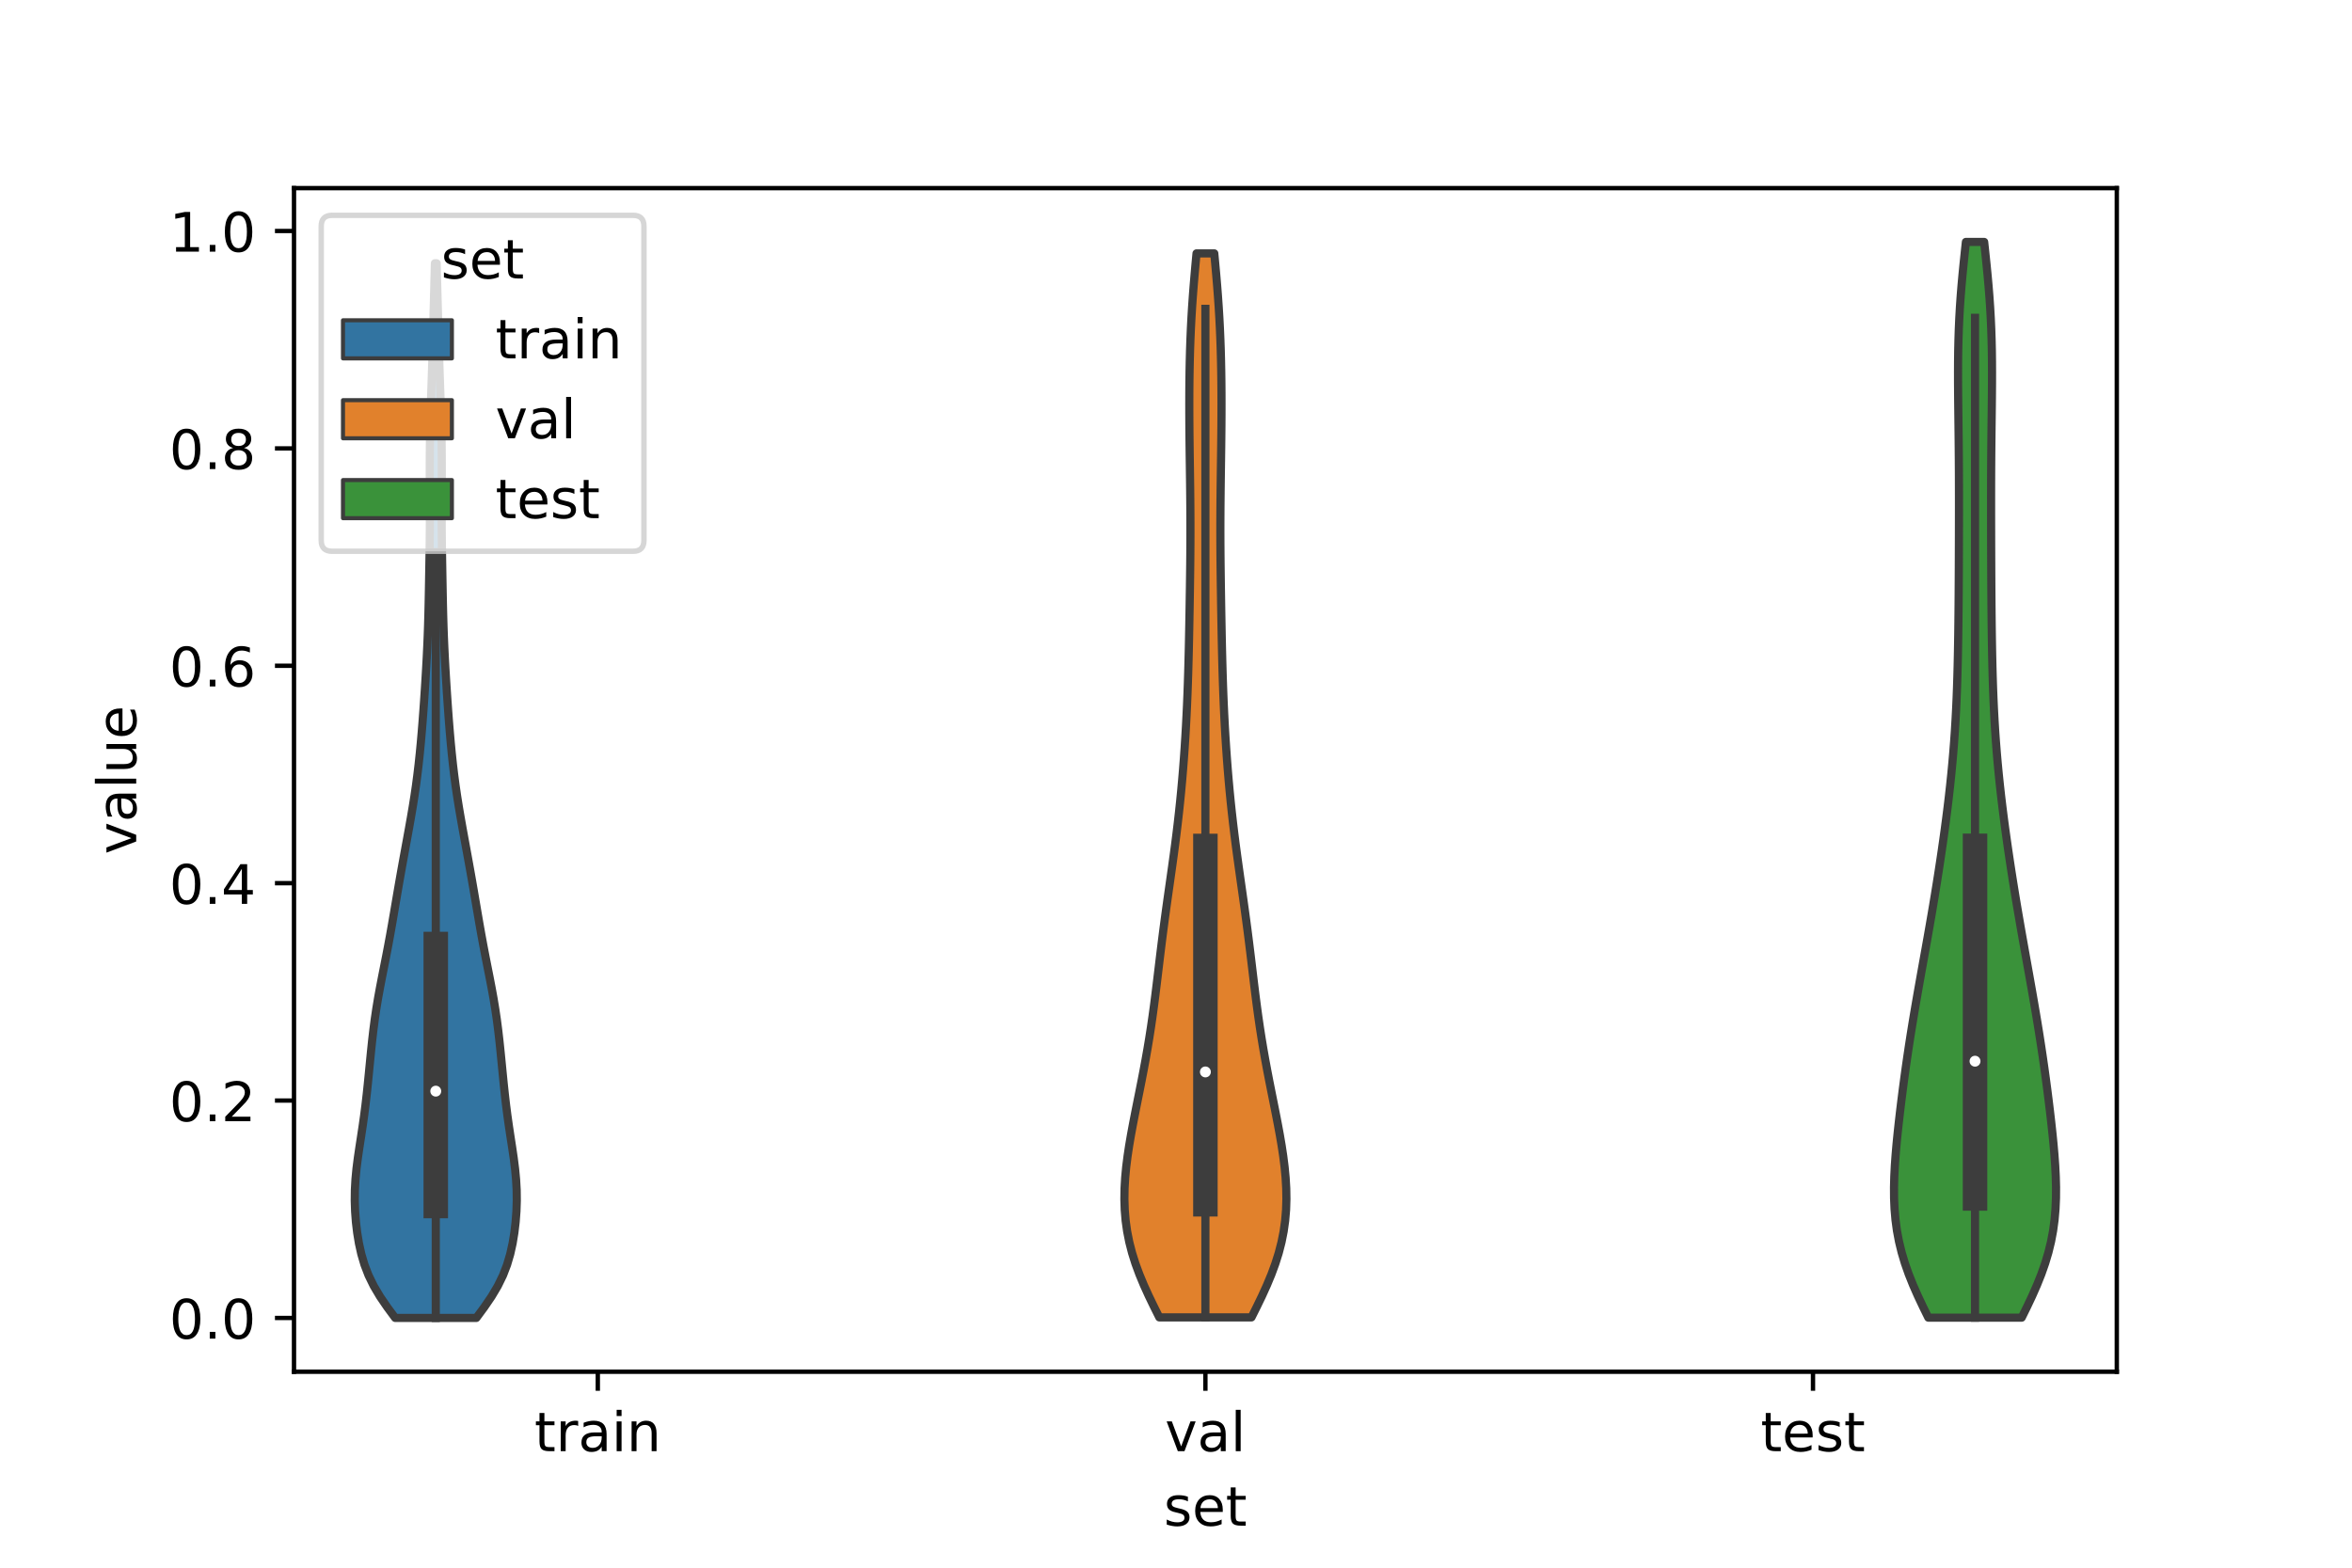 <?xml version="1.0" encoding="utf-8" standalone="no"?>
<!DOCTYPE svg PUBLIC "-//W3C//DTD SVG 1.1//EN"
  "http://www.w3.org/Graphics/SVG/1.1/DTD/svg11.dtd">
<!-- Created with matplotlib (https://matplotlib.org/) -->
<svg height="288pt" version="1.1" viewBox="0 0 432 288" width="432pt" xmlns="http://www.w3.org/2000/svg" xmlns:xlink="http://www.w3.org/1999/xlink">
 <defs>
  <style type="text/css">*{stroke-linecap:butt;stroke-linejoin:round;}</style>
 </defs>
 <g id="figure_1">
  <g id="patch_1">
   <path d="M 0 288 
L 432 288 
L 432 0 
L 0 0 
z
" style="fill:#ffffff;"/>
  </g>
  <g id="axes_1">
   <g id="patch_2">
    <path d="M 54 252 
L 388.8 252 
L 388.8 34.56 
L 54 34.56 
z
" style="fill:#ffffff;"/>
   </g>
   <g id="PolyCollection_1">
    <defs>
     <path d="M 87.49 -45.884 
L 72.59 -45.884 
L 71.144 -47.841 
L 69.808 -49.798 
L 68.647 -51.755 
L 67.691 -53.712 
L 66.938 -55.669 
L 66.362 -57.626 
L 65.928 -59.583 
L 65.605 -61.54 
L 65.373 -63.497 
L 65.225 -65.454 
L 65.16 -67.411 
L 65.182 -69.368 
L 65.29 -71.325 
L 65.476 -73.282 
L 65.723 -75.239 
L 66.01 -77.197 
L 66.311 -79.154 
L 66.606 -81.111 
L 66.882 -83.068 
L 67.133 -85.025 
L 67.358 -86.982 
L 67.565 -88.939 
L 67.759 -90.896 
L 67.949 -92.853 
L 68.142 -94.81 
L 68.346 -96.767 
L 68.571 -98.724 
L 68.824 -100.681 
L 69.112 -102.638 
L 69.435 -104.595 
L 69.791 -106.552 
L 70.168 -108.509 
L 70.556 -110.466 
L 70.942 -112.424 
L 71.316 -114.381 
L 71.676 -116.338 
L 72.022 -118.295 
L 72.358 -120.252 
L 72.691 -122.209 
L 73.025 -124.166 
L 73.364 -126.123 
L 73.71 -128.08 
L 74.063 -130.037 
L 74.42 -131.994 
L 74.779 -133.951 
L 75.134 -135.908 
L 75.481 -137.865 
L 75.813 -139.822 
L 76.124 -141.779 
L 76.409 -143.736 
L 76.666 -145.693 
L 76.898 -147.651 
L 77.105 -149.608 
L 77.293 -151.565 
L 77.464 -153.522 
L 77.621 -155.479 
L 77.767 -157.436 
L 77.905 -159.393 
L 78.035 -161.35 
L 78.158 -163.307 
L 78.274 -165.264 
L 78.381 -167.221 
L 78.476 -169.178 
L 78.558 -171.135 
L 78.627 -173.092 
L 78.683 -175.049 
L 78.729 -177.006 
L 78.769 -178.963 
L 78.805 -180.92 
L 78.839 -182.878 
L 78.873 -184.835 
L 78.903 -186.792 
L 78.928 -188.749 
L 78.946 -190.706 
L 78.955 -192.663 
L 78.956 -194.62 
L 78.95 -196.577 
L 78.942 -198.534 
L 78.936 -200.491 
L 78.935 -202.448 
L 78.942 -204.405 
L 78.962 -206.362 
L 78.993 -208.319 
L 79.036 -210.276 
L 79.09 -212.233 
L 79.151 -214.19 
L 79.216 -216.147 
L 79.283 -218.105 
L 79.348 -220.062 
L 79.41 -222.019 
L 79.467 -223.976 
L 79.52 -225.933 
L 79.572 -227.89 
L 79.623 -229.847 
L 79.674 -231.804 
L 79.726 -233.761 
L 79.779 -235.718 
L 79.829 -237.675 
L 79.876 -239.632 
L 80.204 -239.632 
L 80.204 -239.632 
L 80.251 -237.675 
L 80.301 -235.718 
L 80.354 -233.761 
L 80.406 -231.804 
L 80.457 -229.847 
L 80.508 -227.89 
L 80.56 -225.933 
L 80.613 -223.976 
L 80.67 -222.019 
L 80.732 -220.062 
L 80.797 -218.105 
L 80.864 -216.147 
L 80.929 -214.19 
L 80.99 -212.233 
L 81.044 -210.276 
L 81.087 -208.319 
L 81.118 -206.362 
L 81.138 -204.405 
L 81.145 -202.448 
L 81.144 -200.491 
L 81.138 -198.534 
L 81.13 -196.577 
L 81.124 -194.62 
L 81.125 -192.663 
L 81.134 -190.706 
L 81.152 -188.749 
L 81.177 -186.792 
L 81.207 -184.835 
L 81.241 -182.878 
L 81.275 -180.92 
L 81.311 -178.963 
L 81.351 -177.006 
L 81.397 -175.049 
L 81.453 -173.092 
L 81.522 -171.135 
L 81.604 -169.178 
L 81.699 -167.221 
L 81.806 -165.264 
L 81.922 -163.307 
L 82.045 -161.35 
L 82.175 -159.393 
L 82.313 -157.436 
L 82.459 -155.479 
L 82.616 -153.522 
L 82.787 -151.565 
L 82.975 -149.608 
L 83.182 -147.651 
L 83.414 -145.693 
L 83.671 -143.736 
L 83.956 -141.779 
L 84.267 -139.822 
L 84.599 -137.865 
L 84.946 -135.908 
L 85.301 -133.951 
L 85.66 -131.994 
L 86.017 -130.037 
L 86.37 -128.08 
L 86.716 -126.123 
L 87.055 -124.166 
L 87.389 -122.209 
L 87.722 -120.252 
L 88.058 -118.295 
L 88.404 -116.338 
L 88.764 -114.381 
L 89.138 -112.424 
L 89.524 -110.466 
L 89.912 -108.509 
L 90.289 -106.552 
L 90.645 -104.595 
L 90.968 -102.638 
L 91.256 -100.681 
L 91.509 -98.724 
L 91.734 -96.767 
L 91.938 -94.81 
L 92.131 -92.853 
L 92.321 -90.896 
L 92.515 -88.939 
L 92.722 -86.982 
L 92.947 -85.025 
L 93.198 -83.068 
L 93.474 -81.111 
L 93.769 -79.154 
L 94.07 -77.197 
L 94.357 -75.239 
L 94.604 -73.282 
L 94.79 -71.325 
L 94.898 -69.368 
L 94.92 -67.411 
L 94.855 -65.454 
L 94.707 -63.497 
L 94.475 -61.54 
L 94.152 -59.583 
L 93.718 -57.626 
L 93.142 -55.669 
L 92.389 -53.712 
L 91.433 -51.755 
L 90.272 -49.798 
L 88.936 -47.841 
L 87.49 -45.884 
z
" id="m993b6de417" style="stroke:#3d3d3d;stroke-width:1.5;"/>
    </defs>
    <g clip-path="url(#p7ee832ddb9)">
     <use style="fill:#3274a1;stroke:#3d3d3d;stroke-width:1.5;" x="0" xlink:href="#m993b6de417" y="288"/>
    </g>
   </g>
   <g id="PolyCollection_2">
    <defs>
     <path d="M 229.863 -45.982 
L 212.937 -45.982 
L 211.95 -47.956 
L 210.997 -49.931 
L 210.099 -51.905 
L 209.279 -53.879 
L 208.551 -55.854 
L 207.929 -57.828 
L 207.42 -59.803 
L 207.028 -61.777 
L 206.75 -63.752 
L 206.583 -65.726 
L 206.52 -67.7 
L 206.551 -69.675 
L 206.666 -71.649 
L 206.853 -73.624 
L 207.102 -75.598 
L 207.4 -77.573 
L 207.737 -79.547 
L 208.103 -81.522 
L 208.487 -83.496 
L 208.881 -85.47 
L 209.277 -87.445 
L 209.669 -89.419 
L 210.05 -91.394 
L 210.416 -93.368 
L 210.764 -95.343 
L 211.092 -97.317 
L 211.399 -99.291 
L 211.686 -101.266 
L 211.955 -103.24 
L 212.209 -105.215 
L 212.453 -107.189 
L 212.691 -109.164 
L 212.927 -111.138 
L 213.166 -113.112 
L 213.41 -115.087 
L 213.661 -117.061 
L 213.922 -119.036 
L 214.19 -121.01 
L 214.465 -122.985 
L 214.745 -124.959 
L 215.025 -126.934 
L 215.302 -128.908 
L 215.574 -130.882 
L 215.837 -132.857 
L 216.088 -134.831 
L 216.326 -136.806 
L 216.55 -138.78 
L 216.759 -140.755 
L 216.953 -142.729 
L 217.132 -144.703 
L 217.298 -146.678 
L 217.45 -148.652 
L 217.589 -150.627 
L 217.716 -152.601 
L 217.831 -154.576 
L 217.934 -156.55 
L 218.027 -158.524 
L 218.108 -160.499 
L 218.179 -162.473 
L 218.242 -164.448 
L 218.296 -166.422 
L 218.345 -168.397 
L 218.388 -170.371 
L 218.427 -172.346 
L 218.463 -174.32 
L 218.498 -176.294 
L 218.53 -178.269 
L 218.561 -180.243 
L 218.588 -182.218 
L 218.612 -184.192 
L 218.631 -186.167 
L 218.644 -188.141 
L 218.65 -190.115 
L 218.648 -192.09 
L 218.64 -194.064 
L 218.624 -196.039 
L 218.604 -198.013 
L 218.579 -199.988 
L 218.552 -201.962 
L 218.524 -203.936 
L 218.498 -205.911 
L 218.476 -207.885 
L 218.458 -209.86 
L 218.447 -211.834 
L 218.443 -213.809 
L 218.448 -215.783 
L 218.463 -217.758 
L 218.49 -219.732 
L 218.529 -221.706 
L 218.581 -223.681 
L 218.65 -225.655 
L 218.734 -227.63 
L 218.836 -229.604 
L 218.955 -231.579 
L 219.092 -233.553 
L 219.244 -235.527 
L 219.41 -237.502 
L 219.586 -239.476 
L 219.77 -241.451 
L 223.03 -241.451 
L 223.03 -241.451 
L 223.214 -239.476 
L 223.39 -237.502 
L 223.556 -235.527 
L 223.708 -233.553 
L 223.845 -231.579 
L 223.964 -229.604 
L 224.066 -227.63 
L 224.15 -225.655 
L 224.219 -223.681 
L 224.271 -221.706 
L 224.31 -219.732 
L 224.337 -217.758 
L 224.352 -215.783 
L 224.357 -213.809 
L 224.353 -211.834 
L 224.342 -209.86 
L 224.324 -207.885 
L 224.302 -205.911 
L 224.276 -203.936 
L 224.248 -201.962 
L 224.221 -199.988 
L 224.196 -198.013 
L 224.176 -196.039 
L 224.16 -194.064 
L 224.152 -192.09 
L 224.15 -190.115 
L 224.156 -188.141 
L 224.169 -186.167 
L 224.188 -184.192 
L 224.212 -182.218 
L 224.239 -180.243 
L 224.27 -178.269 
L 224.302 -176.294 
L 224.337 -174.32 
L 224.373 -172.346 
L 224.412 -170.371 
L 224.455 -168.397 
L 224.504 -166.422 
L 224.558 -164.448 
L 224.621 -162.473 
L 224.692 -160.499 
L 224.773 -158.524 
L 224.866 -156.55 
L 224.969 -154.576 
L 225.084 -152.601 
L 225.211 -150.627 
L 225.35 -148.652 
L 225.502 -146.678 
L 225.668 -144.703 
L 225.847 -142.729 
L 226.041 -140.755 
L 226.25 -138.78 
L 226.474 -136.806 
L 226.712 -134.831 
L 226.963 -132.857 
L 227.226 -130.882 
L 227.498 -128.908 
L 227.775 -126.934 
L 228.055 -124.959 
L 228.335 -122.985 
L 228.61 -121.01 
L 228.878 -119.036 
L 229.139 -117.061 
L 229.39 -115.087 
L 229.634 -113.112 
L 229.873 -111.138 
L 230.109 -109.164 
L 230.347 -107.189 
L 230.591 -105.215 
L 230.845 -103.24 
L 231.114 -101.266 
L 231.401 -99.291 
L 231.708 -97.317 
L 232.036 -95.343 
L 232.384 -93.368 
L 232.75 -91.394 
L 233.131 -89.419 
L 233.523 -87.445 
L 233.919 -85.47 
L 234.313 -83.496 
L 234.697 -81.522 
L 235.063 -79.547 
L 235.4 -77.573 
L 235.698 -75.598 
L 235.947 -73.624 
L 236.134 -71.649 
L 236.249 -69.675 
L 236.28 -67.7 
L 236.217 -65.726 
L 236.05 -63.752 
L 235.772 -61.777 
L 235.38 -59.803 
L 234.871 -57.828 
L 234.249 -55.854 
L 233.521 -53.879 
L 232.701 -51.905 
L 231.803 -49.931 
L 230.85 -47.956 
L 229.863 -45.982 
z
" id="m9edcd6b8d4" style="stroke:#3d3d3d;stroke-width:1.5;"/>
    </defs>
    <g clip-path="url(#p7ee832ddb9)">
     <use style="fill:#e1812c;stroke:#3d3d3d;stroke-width:1.5;" x="0" xlink:href="#m9edcd6b8d4" y="288"/>
    </g>
   </g>
   <g id="PolyCollection_3">
    <defs>
     <path d="M 371.334 -45.935 
L 354.186 -45.935 
L 353.203 -47.932 
L 352.26 -49.928 
L 351.38 -51.924 
L 350.581 -53.92 
L 349.879 -55.916 
L 349.283 -57.912 
L 348.797 -59.909 
L 348.421 -61.905 
L 348.151 -63.901 
L 347.978 -65.897 
L 347.891 -67.893 
L 347.88 -69.889 
L 347.932 -71.886 
L 348.034 -73.882 
L 348.178 -75.878 
L 348.352 -77.874 
L 348.551 -79.87 
L 348.767 -81.866 
L 348.997 -83.863 
L 349.24 -85.859 
L 349.493 -87.855 
L 349.757 -89.851 
L 350.031 -91.847 
L 350.318 -93.844 
L 350.616 -95.84 
L 350.925 -97.836 
L 351.247 -99.832 
L 351.578 -101.828 
L 351.919 -103.824 
L 352.267 -105.821 
L 352.62 -107.817 
L 352.977 -109.813 
L 353.335 -111.809 
L 353.693 -113.805 
L 354.048 -115.801 
L 354.399 -117.798 
L 354.744 -119.794 
L 355.083 -121.79 
L 355.414 -123.786 
L 355.737 -125.782 
L 356.051 -127.778 
L 356.356 -129.775 
L 356.652 -131.771 
L 356.938 -133.767 
L 357.214 -135.763 
L 357.478 -137.759 
L 357.73 -139.755 
L 357.968 -141.752 
L 358.191 -143.748 
L 358.399 -145.744 
L 358.59 -147.74 
L 358.764 -149.736 
L 358.92 -151.732 
L 359.059 -153.729 
L 359.18 -155.725 
L 359.286 -157.721 
L 359.376 -159.717 
L 359.452 -161.713 
L 359.516 -163.71 
L 359.569 -165.706 
L 359.614 -167.702 
L 359.65 -169.698 
L 359.681 -171.694 
L 359.706 -173.69 
L 359.727 -175.687 
L 359.745 -177.683 
L 359.759 -179.679 
L 359.771 -181.675 
L 359.781 -183.671 
L 359.789 -185.667 
L 359.796 -187.664 
L 359.801 -189.66 
L 359.806 -191.656 
L 359.809 -193.652 
L 359.81 -195.648 
L 359.808 -197.644 
L 359.804 -199.641 
L 359.796 -201.637 
L 359.784 -203.633 
L 359.767 -205.629 
L 359.747 -207.625 
L 359.724 -209.621 
L 359.7 -211.618 
L 359.676 -213.614 
L 359.656 -215.61 
L 359.642 -217.606 
L 359.638 -219.602 
L 359.647 -221.598 
L 359.671 -223.595 
L 359.716 -225.591 
L 359.782 -227.587 
L 359.871 -229.583 
L 359.985 -231.579 
L 360.123 -233.576 
L 360.284 -235.572 
L 360.465 -237.568 
L 360.661 -239.564 
L 360.869 -241.56 
L 361.082 -243.556 
L 364.438 -243.556 
L 364.438 -243.556 
L 364.651 -241.56 
L 364.859 -239.564 
L 365.055 -237.568 
L 365.236 -235.572 
L 365.397 -233.576 
L 365.535 -231.579 
L 365.649 -229.583 
L 365.738 -227.587 
L 365.804 -225.591 
L 365.849 -223.595 
L 365.873 -221.598 
L 365.882 -219.602 
L 365.878 -217.606 
L 365.864 -215.61 
L 365.844 -213.614 
L 365.82 -211.618 
L 365.796 -209.621 
L 365.773 -207.625 
L 365.753 -205.629 
L 365.736 -203.633 
L 365.724 -201.637 
L 365.716 -199.641 
L 365.712 -197.644 
L 365.71 -195.648 
L 365.711 -193.652 
L 365.714 -191.656 
L 365.719 -189.66 
L 365.724 -187.664 
L 365.731 -185.667 
L 365.739 -183.671 
L 365.749 -181.675 
L 365.761 -179.679 
L 365.775 -177.683 
L 365.793 -175.687 
L 365.814 -173.69 
L 365.839 -171.694 
L 365.87 -169.698 
L 365.906 -167.702 
L 365.951 -165.706 
L 366.004 -163.71 
L 366.068 -161.713 
L 366.144 -159.717 
L 366.234 -157.721 
L 366.34 -155.725 
L 366.461 -153.729 
L 366.6 -151.732 
L 366.756 -149.736 
L 366.93 -147.74 
L 367.121 -145.744 
L 367.329 -143.748 
L 367.552 -141.752 
L 367.79 -139.755 
L 368.042 -137.759 
L 368.306 -135.763 
L 368.582 -133.767 
L 368.868 -131.771 
L 369.164 -129.775 
L 369.469 -127.778 
L 369.783 -125.782 
L 370.106 -123.786 
L 370.437 -121.79 
L 370.776 -119.794 
L 371.121 -117.798 
L 371.472 -115.801 
L 371.827 -113.805 
L 372.185 -111.809 
L 372.543 -109.813 
L 372.9 -107.817 
L 373.253 -105.821 
L 373.601 -103.824 
L 373.942 -101.828 
L 374.273 -99.832 
L 374.595 -97.836 
L 374.904 -95.84 
L 375.202 -93.844 
L 375.489 -91.847 
L 375.763 -89.851 
L 376.027 -87.855 
L 376.28 -85.859 
L 376.523 -83.863 
L 376.753 -81.866 
L 376.969 -79.87 
L 377.168 -77.874 
L 377.342 -75.878 
L 377.486 -73.882 
L 377.588 -71.886 
L 377.64 -69.889 
L 377.629 -67.893 
L 377.542 -65.897 
L 377.369 -63.901 
L 377.099 -61.905 
L 376.723 -59.909 
L 376.237 -57.912 
L 375.641 -55.916 
L 374.939 -53.92 
L 374.14 -51.924 
L 373.26 -49.928 
L 372.317 -47.932 
L 371.334 -45.935 
z
" id="m4fc4769630" style="stroke:#3d3d3d;stroke-width:1.5;"/>
    </defs>
    <g clip-path="url(#p7ee832ddb9)">
     <use style="fill:#3a923a;stroke:#3d3d3d;stroke-width:1.5;" x="0" xlink:href="#m4fc4769630" y="288"/>
    </g>
   </g>
   <g id="patch_3">
    <path clip-path="url(#p7ee832ddb9)" d="M 109.8 242.119 
L 109.8 242.119 
L 109.8 242.119 
L 109.8 242.119 
z
" style="fill:#3274a1;stroke:#3d3d3d;stroke-linejoin:miter;stroke-width:0.75;"/>
   </g>
   <g id="patch_4">
    <path clip-path="url(#p7ee832ddb9)" d="M 109.8 242.119 
L 109.8 242.119 
L 109.8 242.119 
L 109.8 242.119 
z
" style="fill:#e1812c;stroke:#3d3d3d;stroke-linejoin:miter;stroke-width:0.75;"/>
   </g>
   <g id="patch_5">
    <path clip-path="url(#p7ee832ddb9)" d="M 109.8 242.119 
L 109.8 242.119 
L 109.8 242.119 
L 109.8 242.119 
z
" style="fill:#3a923a;stroke:#3d3d3d;stroke-linejoin:miter;stroke-width:0.75;"/>
   </g>
   <g id="matplotlib.axis_1">
    <g id="xtick_1">
     <g id="line2d_1">
      <defs>
       <path d="M 0 0 
L 0 3.5 
" id="md1163484b9" style="stroke:#000000;stroke-width:0.8;"/>
      </defs>
      <g>
       <use style="stroke:#000000;stroke-width:0.8;" x="109.8" xlink:href="#md1163484b9" y="252"/>
      </g>
     </g>
     <g id="text_1">
      <!-- train -->
      <g transform="translate(98.162 266.598)scale(0.1 -0.1)">
       <defs>
        <path d="M 18.312 70.219 
L 18.312 54.688 
L 36.812 54.688 
L 36.812 47.703 
L 18.312 47.703 
L 18.312 18.016 
Q 18.312 11.328 20.141 9.422 
Q 21.969 7.516 27.594 7.516 
L 36.812 7.516 
L 36.812 0 
L 27.594 0 
Q 17.188 0 13.234 3.875 
Q 9.281 7.766 9.281 18.016 
L 9.281 47.703 
L 2.688 47.703 
L 2.688 54.688 
L 9.281 54.688 
L 9.281 70.219 
z
" id="DejaVuSans-116"/>
        <path d="M 41.109 46.297 
Q 39.594 47.172 37.812 47.578 
Q 36.031 48 33.891 48 
Q 26.266 48 22.188 43.047 
Q 18.109 38.094 18.109 28.812 
L 18.109 0 
L 9.078 0 
L 9.078 54.688 
L 18.109 54.688 
L 18.109 46.188 
Q 20.953 51.172 25.484 53.578 
Q 30.031 56 36.531 56 
Q 37.453 56 38.578 55.875 
Q 39.703 55.766 41.062 55.516 
z
" id="DejaVuSans-114"/>
        <path d="M 34.281 27.484 
Q 23.391 27.484 19.188 25 
Q 14.984 22.516 14.984 16.5 
Q 14.984 11.719 18.141 8.906 
Q 21.297 6.109 26.703 6.109 
Q 34.188 6.109 38.703 11.406 
Q 43.219 16.703 43.219 25.484 
L 43.219 27.484 
z
M 52.203 31.203 
L 52.203 0 
L 43.219 0 
L 43.219 8.297 
Q 40.141 3.328 35.547 0.953 
Q 30.953 -1.422 24.312 -1.422 
Q 15.922 -1.422 10.953 3.297 
Q 6 8.016 6 15.922 
Q 6 25.141 12.172 29.828 
Q 18.359 34.516 30.609 34.516 
L 43.219 34.516 
L 43.219 35.406 
Q 43.219 41.609 39.141 45 
Q 35.062 48.391 27.688 48.391 
Q 23 48.391 18.547 47.266 
Q 14.109 46.141 10.016 43.891 
L 10.016 52.203 
Q 14.938 54.109 19.578 55.047 
Q 24.219 56 28.609 56 
Q 40.484 56 46.344 49.844 
Q 52.203 43.703 52.203 31.203 
z
" id="DejaVuSans-97"/>
        <path d="M 9.422 54.688 
L 18.406 54.688 
L 18.406 0 
L 9.422 0 
z
M 9.422 75.984 
L 18.406 75.984 
L 18.406 64.594 
L 9.422 64.594 
z
" id="DejaVuSans-105"/>
        <path d="M 54.891 33.016 
L 54.891 0 
L 45.906 0 
L 45.906 32.719 
Q 45.906 40.484 42.875 44.328 
Q 39.844 48.188 33.797 48.188 
Q 26.516 48.188 22.312 43.547 
Q 18.109 38.922 18.109 30.906 
L 18.109 0 
L 9.078 0 
L 9.078 54.688 
L 18.109 54.688 
L 18.109 46.188 
Q 21.344 51.125 25.703 53.562 
Q 30.078 56 35.797 56 
Q 45.219 56 50.047 50.172 
Q 54.891 44.344 54.891 33.016 
z
" id="DejaVuSans-110"/>
       </defs>
       <use xlink:href="#DejaVuSans-116"/>
       <use x="39.209" xlink:href="#DejaVuSans-114"/>
       <use x="80.322" xlink:href="#DejaVuSans-97"/>
       <use x="141.602" xlink:href="#DejaVuSans-105"/>
       <use x="169.385" xlink:href="#DejaVuSans-110"/>
      </g>
     </g>
    </g>
    <g id="xtick_2">
     <g id="line2d_2">
      <g>
       <use style="stroke:#000000;stroke-width:0.8;" x="221.4" xlink:href="#md1163484b9" y="252"/>
      </g>
     </g>
     <g id="text_2">
      <!-- val -->
      <g transform="translate(213.988 266.598)scale(0.1 -0.1)">
       <defs>
        <path d="M 2.984 54.688 
L 12.5 54.688 
L 29.594 8.797 
L 46.688 54.688 
L 56.203 54.688 
L 35.688 0 
L 23.484 0 
z
" id="DejaVuSans-118"/>
        <path d="M 9.422 75.984 
L 18.406 75.984 
L 18.406 0 
L 9.422 0 
z
" id="DejaVuSans-108"/>
       </defs>
       <use xlink:href="#DejaVuSans-118"/>
       <use x="59.18" xlink:href="#DejaVuSans-97"/>
       <use x="120.459" xlink:href="#DejaVuSans-108"/>
      </g>
     </g>
    </g>
    <g id="xtick_3">
     <g id="line2d_3">
      <g>
       <use style="stroke:#000000;stroke-width:0.8;" x="333" xlink:href="#md1163484b9" y="252"/>
      </g>
     </g>
     <g id="text_3">
      <!-- test -->
      <g transform="translate(323.398 266.598)scale(0.1 -0.1)">
       <defs>
        <path d="M 56.203 29.594 
L 56.203 25.203 
L 14.891 25.203 
Q 15.484 15.922 20.484 11.062 
Q 25.484 6.203 34.422 6.203 
Q 39.594 6.203 44.453 7.469 
Q 49.312 8.734 54.109 11.281 
L 54.109 2.781 
Q 49.266 0.734 44.188 -0.344 
Q 39.109 -1.422 33.891 -1.422 
Q 20.797 -1.422 13.156 6.188 
Q 5.516 13.812 5.516 26.812 
Q 5.516 40.234 12.766 48.109 
Q 20.016 56 32.328 56 
Q 43.359 56 49.781 48.891 
Q 56.203 41.797 56.203 29.594 
z
M 47.219 32.234 
Q 47.125 39.594 43.094 43.984 
Q 39.062 48.391 32.422 48.391 
Q 24.906 48.391 20.391 44.141 
Q 15.875 39.891 15.188 32.172 
z
" id="DejaVuSans-101"/>
        <path d="M 44.281 53.078 
L 44.281 44.578 
Q 40.484 46.531 36.375 47.5 
Q 32.281 48.484 27.875 48.484 
Q 21.188 48.484 17.844 46.438 
Q 14.5 44.391 14.5 40.281 
Q 14.5 37.156 16.891 35.375 
Q 19.281 33.594 26.516 31.984 
L 29.594 31.297 
Q 39.156 29.25 43.188 25.516 
Q 47.219 21.781 47.219 15.094 
Q 47.219 7.469 41.188 3.016 
Q 35.156 -1.422 24.609 -1.422 
Q 20.219 -1.422 15.453 -0.562 
Q 10.688 0.297 5.422 2 
L 5.422 11.281 
Q 10.406 8.688 15.234 7.391 
Q 20.062 6.109 24.812 6.109 
Q 31.156 6.109 34.562 8.281 
Q 37.984 10.453 37.984 14.406 
Q 37.984 18.062 35.516 20.016 
Q 33.062 21.969 24.703 23.781 
L 21.578 24.516 
Q 13.234 26.266 9.516 29.906 
Q 5.812 33.547 5.812 39.891 
Q 5.812 47.609 11.281 51.797 
Q 16.75 56 26.812 56 
Q 31.781 56 36.172 55.266 
Q 40.578 54.547 44.281 53.078 
z
" id="DejaVuSans-115"/>
       </defs>
       <use xlink:href="#DejaVuSans-116"/>
       <use x="39.209" xlink:href="#DejaVuSans-101"/>
       <use x="100.732" xlink:href="#DejaVuSans-115"/>
       <use x="152.832" xlink:href="#DejaVuSans-116"/>
      </g>
     </g>
    </g>
    <g id="text_4">
     <!-- set -->
     <g transform="translate(213.759 280.277)scale(0.1 -0.1)">
      <use xlink:href="#DejaVuSans-115"/>
      <use x="52.1" xlink:href="#DejaVuSans-101"/>
      <use x="113.623" xlink:href="#DejaVuSans-116"/>
     </g>
    </g>
   </g>
   <g id="matplotlib.axis_2">
    <g id="ytick_1">
     <g id="line2d_4">
      <defs>
       <path d="M 0 0 
L -3.5 0 
" id="m1dd8f3cd70" style="stroke:#000000;stroke-width:0.8;"/>
      </defs>
      <g>
       <use style="stroke:#000000;stroke-width:0.8;" x="54" xlink:href="#m1dd8f3cd70" y="242.119"/>
      </g>
     </g>
     <g id="text_5">
      <!-- 0.0 -->
      <g transform="translate(31.097 245.919)scale(0.1 -0.1)">
       <defs>
        <path d="M 31.781 66.406 
Q 24.172 66.406 20.328 58.906 
Q 16.5 51.422 16.5 36.375 
Q 16.5 21.391 20.328 13.891 
Q 24.172 6.391 31.781 6.391 
Q 39.453 6.391 43.281 13.891 
Q 47.125 21.391 47.125 36.375 
Q 47.125 51.422 43.281 58.906 
Q 39.453 66.406 31.781 66.406 
z
M 31.781 74.219 
Q 44.047 74.219 50.516 64.516 
Q 56.984 54.828 56.984 36.375 
Q 56.984 17.969 50.516 8.266 
Q 44.047 -1.422 31.781 -1.422 
Q 19.531 -1.422 13.062 8.266 
Q 6.594 17.969 6.594 36.375 
Q 6.594 54.828 13.062 64.516 
Q 19.531 74.219 31.781 74.219 
z
" id="DejaVuSans-48"/>
        <path d="M 10.688 12.406 
L 21 12.406 
L 21 0 
L 10.688 0 
z
" id="DejaVuSans-46"/>
       </defs>
       <use xlink:href="#DejaVuSans-48"/>
       <use x="63.623" xlink:href="#DejaVuSans-46"/>
       <use x="95.41" xlink:href="#DejaVuSans-48"/>
      </g>
     </g>
    </g>
    <g id="ytick_2">
     <g id="line2d_5">
      <g>
       <use style="stroke:#000000;stroke-width:0.8;" x="54" xlink:href="#m1dd8f3cd70" y="202.182"/>
      </g>
     </g>
     <g id="text_6">
      <!-- 0.2 -->
      <g transform="translate(31.097 205.981)scale(0.1 -0.1)">
       <defs>
        <path d="M 19.188 8.297 
L 53.609 8.297 
L 53.609 0 
L 7.328 0 
L 7.328 8.297 
Q 12.938 14.109 22.625 23.891 
Q 32.328 33.688 34.812 36.531 
Q 39.547 41.844 41.422 45.531 
Q 43.312 49.219 43.312 52.781 
Q 43.312 58.594 39.234 62.25 
Q 35.156 65.922 28.609 65.922 
Q 23.969 65.922 18.812 64.312 
Q 13.672 62.703 7.812 59.422 
L 7.812 69.391 
Q 13.766 71.781 18.938 73 
Q 24.125 74.219 28.422 74.219 
Q 39.75 74.219 46.484 68.547 
Q 53.219 62.891 53.219 53.422 
Q 53.219 48.922 51.531 44.891 
Q 49.859 40.875 45.406 35.406 
Q 44.188 33.984 37.641 27.219 
Q 31.109 20.453 19.188 8.297 
z
" id="DejaVuSans-50"/>
       </defs>
       <use xlink:href="#DejaVuSans-48"/>
       <use x="63.623" xlink:href="#DejaVuSans-46"/>
       <use x="95.41" xlink:href="#DejaVuSans-50"/>
      </g>
     </g>
    </g>
    <g id="ytick_3">
     <g id="line2d_6">
      <g>
       <use style="stroke:#000000;stroke-width:0.8;" x="54" xlink:href="#m1dd8f3cd70" y="162.245"/>
      </g>
     </g>
     <g id="text_7">
      <!-- 0.4 -->
      <g transform="translate(31.097 166.044)scale(0.1 -0.1)">
       <defs>
        <path d="M 37.797 64.312 
L 12.891 25.391 
L 37.797 25.391 
z
M 35.203 72.906 
L 47.609 72.906 
L 47.609 25.391 
L 58.016 25.391 
L 58.016 17.188 
L 47.609 17.188 
L 47.609 0 
L 37.797 0 
L 37.797 17.188 
L 4.891 17.188 
L 4.891 26.703 
z
" id="DejaVuSans-52"/>
       </defs>
       <use xlink:href="#DejaVuSans-48"/>
       <use x="63.623" xlink:href="#DejaVuSans-46"/>
       <use x="95.41" xlink:href="#DejaVuSans-52"/>
      </g>
     </g>
    </g>
    <g id="ytick_4">
     <g id="line2d_7">
      <g>
       <use style="stroke:#000000;stroke-width:0.8;" x="54" xlink:href="#m1dd8f3cd70" y="122.308"/>
      </g>
     </g>
     <g id="text_8">
      <!-- 0.6 -->
      <g transform="translate(31.097 126.107)scale(0.1 -0.1)">
       <defs>
        <path d="M 33.016 40.375 
Q 26.375 40.375 22.484 35.828 
Q 18.609 31.297 18.609 23.391 
Q 18.609 15.531 22.484 10.953 
Q 26.375 6.391 33.016 6.391 
Q 39.656 6.391 43.531 10.953 
Q 47.406 15.531 47.406 23.391 
Q 47.406 31.297 43.531 35.828 
Q 39.656 40.375 33.016 40.375 
z
M 52.594 71.297 
L 52.594 62.312 
Q 48.875 64.062 45.094 64.984 
Q 41.312 65.922 37.594 65.922 
Q 27.828 65.922 22.672 59.328 
Q 17.531 52.734 16.797 39.406 
Q 19.672 43.656 24.016 45.922 
Q 28.375 48.188 33.594 48.188 
Q 44.578 48.188 50.953 41.516 
Q 57.328 34.859 57.328 23.391 
Q 57.328 12.156 50.688 5.359 
Q 44.047 -1.422 33.016 -1.422 
Q 20.359 -1.422 13.672 8.266 
Q 6.984 17.969 6.984 36.375 
Q 6.984 53.656 15.188 63.938 
Q 23.391 74.219 37.203 74.219 
Q 40.922 74.219 44.703 73.484 
Q 48.484 72.75 52.594 71.297 
z
" id="DejaVuSans-54"/>
       </defs>
       <use xlink:href="#DejaVuSans-48"/>
       <use x="63.623" xlink:href="#DejaVuSans-46"/>
       <use x="95.41" xlink:href="#DejaVuSans-54"/>
      </g>
     </g>
    </g>
    <g id="ytick_5">
     <g id="line2d_8">
      <g>
       <use style="stroke:#000000;stroke-width:0.8;" x="54" xlink:href="#m1dd8f3cd70" y="82.371"/>
      </g>
     </g>
     <g id="text_9">
      <!-- 0.8 -->
      <g transform="translate(31.097 86.17)scale(0.1 -0.1)">
       <defs>
        <path d="M 31.781 34.625 
Q 24.75 34.625 20.719 30.859 
Q 16.703 27.094 16.703 20.516 
Q 16.703 13.922 20.719 10.156 
Q 24.75 6.391 31.781 6.391 
Q 38.812 6.391 42.859 10.172 
Q 46.922 13.969 46.922 20.516 
Q 46.922 27.094 42.891 30.859 
Q 38.875 34.625 31.781 34.625 
z
M 21.922 38.812 
Q 15.578 40.375 12.031 44.719 
Q 8.5 49.078 8.5 55.328 
Q 8.5 64.062 14.719 69.141 
Q 20.953 74.219 31.781 74.219 
Q 42.672 74.219 48.875 69.141 
Q 55.078 64.062 55.078 55.328 
Q 55.078 49.078 51.531 44.719 
Q 48 40.375 41.703 38.812 
Q 48.828 37.156 52.797 32.312 
Q 56.781 27.484 56.781 20.516 
Q 56.781 9.906 50.312 4.234 
Q 43.844 -1.422 31.781 -1.422 
Q 19.734 -1.422 13.25 4.234 
Q 6.781 9.906 6.781 20.516 
Q 6.781 27.484 10.781 32.312 
Q 14.797 37.156 21.922 38.812 
z
M 18.312 54.391 
Q 18.312 48.734 21.844 45.562 
Q 25.391 42.391 31.781 42.391 
Q 38.141 42.391 41.719 45.562 
Q 45.312 48.734 45.312 54.391 
Q 45.312 60.062 41.719 63.234 
Q 38.141 66.406 31.781 66.406 
Q 25.391 66.406 21.844 63.234 
Q 18.312 60.062 18.312 54.391 
z
" id="DejaVuSans-56"/>
       </defs>
       <use xlink:href="#DejaVuSans-48"/>
       <use x="63.623" xlink:href="#DejaVuSans-46"/>
       <use x="95.41" xlink:href="#DejaVuSans-56"/>
      </g>
     </g>
    </g>
    <g id="ytick_6">
     <g id="line2d_9">
      <g>
       <use style="stroke:#000000;stroke-width:0.8;" x="54" xlink:href="#m1dd8f3cd70" y="42.434"/>
      </g>
     </g>
     <g id="text_10">
      <!-- 1.0 -->
      <g transform="translate(31.097 46.233)scale(0.1 -0.1)">
       <defs>
        <path d="M 12.406 8.297 
L 28.516 8.297 
L 28.516 63.922 
L 10.984 60.406 
L 10.984 69.391 
L 28.422 72.906 
L 38.281 72.906 
L 38.281 8.297 
L 54.391 8.297 
L 54.391 0 
L 12.406 0 
z
" id="DejaVuSans-49"/>
       </defs>
       <use xlink:href="#DejaVuSans-49"/>
       <use x="63.623" xlink:href="#DejaVuSans-46"/>
       <use x="95.41" xlink:href="#DejaVuSans-48"/>
      </g>
     </g>
    </g>
    <g id="text_11">
     <!-- value -->
     <g transform="translate(25.017 156.938)rotate(-90)scale(0.1 -0.1)">
      <defs>
       <path d="M 8.5 21.578 
L 8.5 54.688 
L 17.484 54.688 
L 17.484 21.922 
Q 17.484 14.156 20.5 10.266 
Q 23.531 6.391 29.594 6.391 
Q 36.859 6.391 41.078 11.031 
Q 45.312 15.672 45.312 23.688 
L 45.312 54.688 
L 54.297 54.688 
L 54.297 0 
L 45.312 0 
L 45.312 8.406 
Q 42.047 3.422 37.719 1 
Q 33.406 -1.422 27.688 -1.422 
Q 18.266 -1.422 13.375 4.438 
Q 8.5 10.297 8.5 21.578 
z
M 31.109 56 
z
" id="DejaVuSans-117"/>
      </defs>
      <use xlink:href="#DejaVuSans-118"/>
      <use x="59.18" xlink:href="#DejaVuSans-97"/>
      <use x="120.459" xlink:href="#DejaVuSans-108"/>
      <use x="148.242" xlink:href="#DejaVuSans-117"/>
      <use x="211.621" xlink:href="#DejaVuSans-101"/>
     </g>
    </g>
   </g>
   <g id="line2d_10">
    <path clip-path="url(#p7ee832ddb9)" d="M 80.04 242.116 
L 80.04 101.434 
" style="fill:none;stroke:#3d3d3d;stroke-linecap:square;stroke-width:1.5;"/>
   </g>
   <g id="line2d_11">
    <path clip-path="url(#p7ee832ddb9)" d="M 80.04 221.555 
L 80.04 173.426 
" style="fill:none;stroke:#3d3d3d;stroke-linecap:square;stroke-width:4.5;"/>
   </g>
   <g id="line2d_12">
    <path clip-path="url(#p7ee832ddb9)" d="M 221.4 242.018 
L 221.4 56.733 
" style="fill:none;stroke:#3d3d3d;stroke-linecap:square;stroke-width:1.5;"/>
   </g>
   <g id="line2d_13">
    <path clip-path="url(#p7ee832ddb9)" d="M 221.4 221.233 
L 221.4 155.411 
" style="fill:none;stroke:#3d3d3d;stroke-linecap:square;stroke-width:4.5;"/>
   </g>
   <g id="line2d_14">
    <path clip-path="url(#p7ee832ddb9)" d="M 362.76 242.065 
L 362.76 58.389 
" style="fill:none;stroke:#3d3d3d;stroke-linecap:square;stroke-width:1.5;"/>
   </g>
   <g id="line2d_15">
    <path clip-path="url(#p7ee832ddb9)" d="M 362.76 220.171 
L 362.76 155.386 
" style="fill:none;stroke:#3d3d3d;stroke-linecap:square;stroke-width:4.5;"/>
   </g>
   <g id="patch_6">
    <path d="M 54 252 
L 54 34.56 
" style="fill:none;stroke:#000000;stroke-linecap:square;stroke-linejoin:miter;stroke-width:0.8;"/>
   </g>
   <g id="patch_7">
    <path d="M 388.8 252 
L 388.8 34.56 
" style="fill:none;stroke:#000000;stroke-linecap:square;stroke-linejoin:miter;stroke-width:0.8;"/>
   </g>
   <g id="patch_8">
    <path d="M 54 252 
L 388.8 252 
" style="fill:none;stroke:#000000;stroke-linecap:square;stroke-linejoin:miter;stroke-width:0.8;"/>
   </g>
   <g id="patch_9">
    <path d="M 54 34.56 
L 388.8 34.56 
" style="fill:none;stroke:#000000;stroke-linecap:square;stroke-linejoin:miter;stroke-width:0.8;"/>
   </g>
   <g id="PathCollection_1">
    <defs>
     <path d="M 0 1.5 
C 0.398 1.5 0.779 1.342 1.061 1.061 
C 1.342 0.779 1.5 0.398 1.5 0 
C 1.5 -0.398 1.342 -0.779 1.061 -1.061 
C 0.779 -1.342 0.398 -1.5 0 -1.5 
C -0.398 -1.5 -0.779 -1.342 -1.061 -1.061 
C -1.342 -0.779 -1.5 -0.398 -1.5 0 
C -1.5 0.398 -1.342 0.779 -1.061 1.061 
C -0.779 1.342 -0.398 1.5 0 1.5 
z
" id="m8cca0c48a0" style="stroke:#3d3d3d;"/>
    </defs>
    <g clip-path="url(#p7ee832ddb9)">
     <use style="fill:#ffffff;stroke:#3d3d3d;" x="80.04" xlink:href="#m8cca0c48a0" y="200.454"/>
    </g>
   </g>
   <g id="PathCollection_2">
    <g clip-path="url(#p7ee832ddb9)">
     <use style="fill:#ffffff;stroke:#3d3d3d;" x="221.4" xlink:href="#m8cca0c48a0" y="196.925"/>
    </g>
   </g>
   <g id="PathCollection_3">
    <g clip-path="url(#p7ee832ddb9)">
     <use style="fill:#ffffff;stroke:#3d3d3d;" x="362.76" xlink:href="#m8cca0c48a0" y="194.953"/>
    </g>
   </g>
   <g id="legend_1">
    <g id="patch_10">
     <path d="M 61 101.272 
L 116.275 101.272 
Q 118.275 101.272 118.275 99.272 
L 118.275 41.56 
Q 118.275 39.56 116.275 39.56 
L 61 39.56 
Q 59 39.56 59 41.56 
L 59 99.272 
Q 59 101.272 61 101.272 
z
" style="fill:#ffffff;opacity:0.8;stroke:#cccccc;stroke-linejoin:miter;"/>
    </g>
    <g id="text_12">
     <!-- set -->
     <g transform="translate(80.996 51.158)scale(0.1 -0.1)">
      <use xlink:href="#DejaVuSans-115"/>
      <use x="52.1" xlink:href="#DejaVuSans-101"/>
      <use x="113.623" xlink:href="#DejaVuSans-116"/>
     </g>
    </g>
    <g id="patch_11">
     <path d="M 63 65.837 
L 83 65.837 
L 83 58.837 
L 63 58.837 
z
" style="fill:#3274a1;stroke:#3d3d3d;stroke-linejoin:miter;stroke-width:0.75;"/>
    </g>
    <g id="text_13">
     <!-- train -->
     <g transform="translate(91 65.837)scale(0.1 -0.1)">
      <use xlink:href="#DejaVuSans-116"/>
      <use x="39.209" xlink:href="#DejaVuSans-114"/>
      <use x="80.322" xlink:href="#DejaVuSans-97"/>
      <use x="141.602" xlink:href="#DejaVuSans-105"/>
      <use x="169.385" xlink:href="#DejaVuSans-110"/>
     </g>
    </g>
    <g id="patch_12">
     <path d="M 63 80.515 
L 83 80.515 
L 83 73.515 
L 63 73.515 
z
" style="fill:#e1812c;stroke:#3d3d3d;stroke-linejoin:miter;stroke-width:0.75;"/>
    </g>
    <g id="text_14">
     <!-- val -->
     <g transform="translate(91 80.515)scale(0.1 -0.1)">
      <use xlink:href="#DejaVuSans-118"/>
      <use x="59.18" xlink:href="#DejaVuSans-97"/>
      <use x="120.459" xlink:href="#DejaVuSans-108"/>
     </g>
    </g>
    <g id="patch_13">
     <path d="M 63 95.193 
L 83 95.193 
L 83 88.193 
L 63 88.193 
z
" style="fill:#3a923a;stroke:#3d3d3d;stroke-linejoin:miter;stroke-width:0.75;"/>
    </g>
    <g id="text_15">
     <!-- test -->
     <g transform="translate(91 95.193)scale(0.1 -0.1)">
      <use xlink:href="#DejaVuSans-116"/>
      <use x="39.209" xlink:href="#DejaVuSans-101"/>
      <use x="100.732" xlink:href="#DejaVuSans-115"/>
      <use x="152.832" xlink:href="#DejaVuSans-116"/>
     </g>
    </g>
   </g>
  </g>
 </g>
 <defs>
  <clipPath id="p7ee832ddb9">
   <rect height="217.44" width="334.8" x="54" y="34.56"/>
  </clipPath>
 </defs>
</svg>
